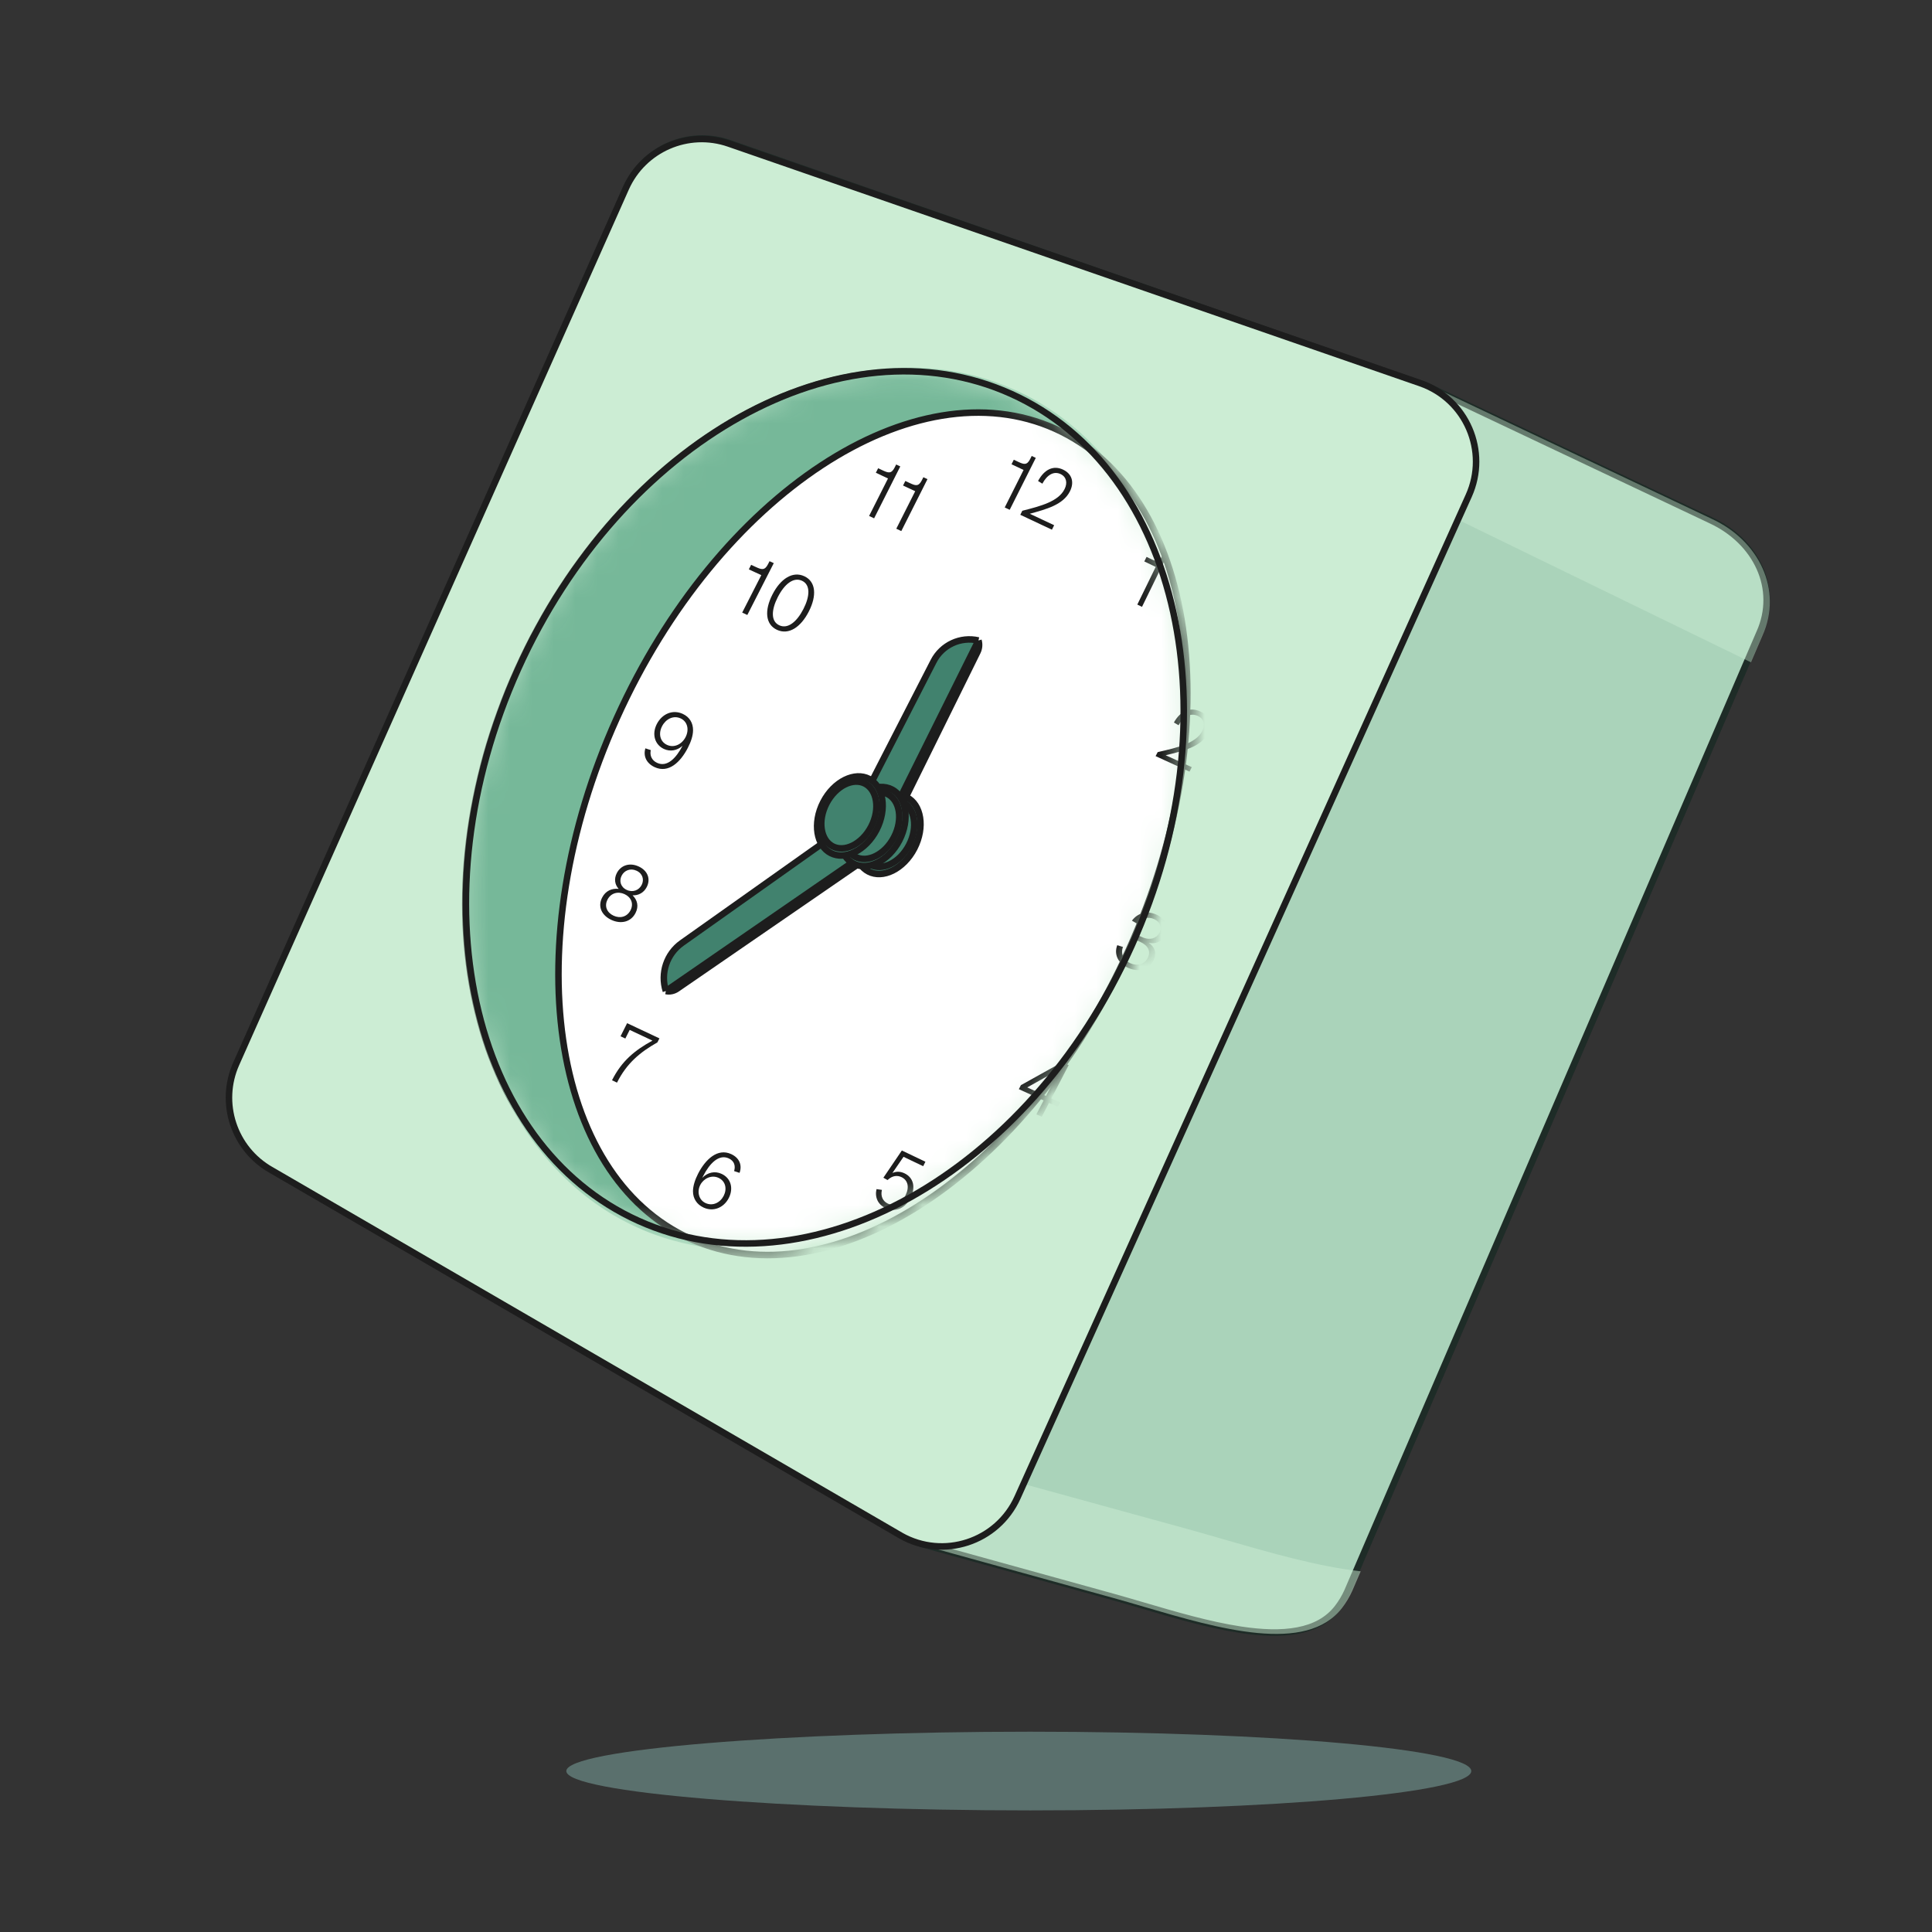 <svg width="89" height="89" viewBox="0 0 89 89" fill="none" xmlns="http://www.w3.org/2000/svg">
<rect x="0" y="0" width="89" height="89" fill="#333333" stroke="none"/>
<path d="M12.569 53.885L12.566 53.883C11.698 53.401 11.208 52.742 10.965 51.962C10.722 51.181 10.724 50.271 10.862 49.282L28.856 8.646C28.856 8.645 28.856 8.645 28.856 8.645C29.667 6.835 31.726 5.945 33.599 6.594L65.715 17.77L78.802 23.963L78.803 23.964C80.905 24.933 81.97 27.117 81.052 29.157L81.05 29.16L62.072 73.302C62.072 73.303 62.072 73.303 62.072 73.304C61.947 73.58 61.795 73.833 61.619 74.062C60.735 75.217 59.09 75.37 57.146 75.075C55.698 74.856 54.132 74.396 52.671 73.967C52.18 73.823 51.701 73.682 51.242 73.555L42.678 71.186C42.364 71.099 42.062 70.975 41.779 70.815C41.779 70.814 41.779 70.814 41.779 70.814L12.569 53.885Z" fill="#CCEDD4" stroke="#1D1D1D" stroke-width="0.3"/>
<g style="mix-blend-mode:multiply" opacity="0.2">
<path d="M33.648 6.452C31.701 5.778 29.562 6.703 28.719 8.584L10.716 49.241C10.432 51.253 10.69 53.012 12.493 54.014L41.705 70.945C41.999 71.111 42.312 71.24 42.638 71.331L51.202 73.7C54.824 74.702 59.857 76.61 61.738 74.154C61.921 73.915 62.08 73.651 62.209 73.364L81.188 29.219C82.148 27.088 81.025 24.824 78.866 23.828L65.771 17.631L33.648 6.452Z" fill="#226752"/>
</g>
<g style="mix-blend-mode:multiply" opacity="0.5">
<path fill-rule="evenodd" clip-rule="evenodd" d="M10.724 49.93L43.464 67.219C43.816 67.4 44.188 67.545 44.573 67.651L54.702 70.436C55.238 70.584 55.801 70.746 56.379 70.914C58.448 71.512 60.715 72.168 62.682 72.385L62.298 73.277C62.169 73.564 62.01 73.828 61.827 74.067C60.182 76.216 56.124 75.024 52.709 74.021C52.221 73.878 51.745 73.738 51.291 73.613L42.727 71.244C42.401 71.154 42.088 71.024 41.794 70.858L12.582 53.927C11.015 53.056 10.615 51.614 10.724 49.93Z" fill="#CCEDD4"/>
</g>
<g style="mix-blend-mode:multiply" opacity="0.4">
<path fill-rule="evenodd" clip-rule="evenodd" d="M28.913 8.276C29.861 6.658 31.835 5.904 33.643 6.53L65.767 17.709L78.862 23.906C81.021 24.902 82.144 27.166 81.184 29.297L80.662 30.511L63.395 22.105L28.913 8.276Z" fill="#CCEDD4"/>
</g>
<path d="M12.489 53.897L12.488 53.897C10.772 52.924 10.076 50.805 10.882 49.003L10.882 49.003L28.832 8.669C29.642 6.858 31.702 5.966 33.576 6.615L65.424 17.649C67.548 18.385 68.582 20.786 67.659 22.837L46.872 68.982C45.947 71.036 43.459 71.85 41.5 70.742C41.5 70.742 41.5 70.741 41.5 70.741L12.489 53.897Z" fill="#CCEDD4" stroke="#1D1D1D" stroke-width="0.3"/>
<mask id="mask0_108_5173" style="mask-type:alpha" maskUnits="userSpaceOnUse" x="21" y="16" width="34" height="42">
<path d="M52.102 43.578C49.728 48.849 45.992 52.901 41.877 55.192C37.762 57.484 33.278 58.011 29.391 56.26C25.503 54.509 22.927 50.8 21.915 46.199C20.904 41.598 21.461 36.114 23.835 30.843C26.209 25.571 29.945 21.52 34.06 19.228C38.176 16.937 42.66 16.409 46.547 18.16C50.434 19.912 53.011 23.62 54.022 28.221C55.033 32.822 54.476 38.306 52.102 43.578Z" fill="white" stroke="black" stroke-width="0.3"/>
</mask>
<g mask="url(#mask0_108_5173)">
<path d="M52.102 43.578C49.728 48.849 45.992 52.901 41.877 55.192C37.762 57.484 33.278 58.011 29.391 56.26C25.503 54.509 22.927 50.8 21.915 46.199C20.904 41.598 21.461 36.114 23.835 30.843C26.209 25.571 29.945 21.52 34.06 19.228C38.176 16.937 42.66 16.409 46.547 18.16C50.434 19.912 53.011 23.62 54.022 28.221C55.033 32.822 54.476 38.306 52.102 43.578Z" fill="#CCEDD4" stroke="#1D1D1D" stroke-width="0.3"/>
<ellipse cx="15.54" cy="21.156" rx="15.54" ry="21.156" transform="matrix(0.912 0.411 -0.411 0.912 32.588 11.577)" fill="#76B899"/>
<path d="M52.014 43.728C49.686 48.897 46.251 52.97 42.586 55.38C38.919 57.791 35.043 58.527 31.809 57.07C28.575 55.613 26.557 52.222 25.933 47.877C25.309 43.535 26.082 38.262 28.409 33.094C30.736 27.926 34.172 23.853 37.837 21.442C41.503 19.031 45.38 18.295 48.614 19.752C51.847 21.209 53.865 24.601 54.49 28.945C55.114 33.288 54.341 38.56 52.014 43.728Z" fill="white" stroke="#1D1D1D" stroke-width="0.3"/>
<path d="M53.33 34.647C54.243 34.441 55.091 34.243 55.383 33.679C55.533 33.391 55.465 33.11 55.175 32.978C54.838 32.824 54.513 33.008 54.292 33.409L54.078 33.282C54.384 32.737 54.826 32.561 55.292 32.774C55.73 32.974 55.868 33.361 55.649 33.784C55.328 34.401 54.516 34.591 53.699 34.791L54.903 35.341L54.796 35.545L53.234 34.832L53.33 34.647Z" fill="#1D1D1D"/>
<path d="M47.03 49.989L48.933 48.93L49.231 49.066L48.432 50.599L48.835 50.782L48.727 50.99L48.324 50.807L47.99 51.447L47.742 51.335L48.076 50.694L46.934 50.174L47.03 49.989ZM47.321 50.093L48.185 50.486L48.83 49.248L47.321 50.093Z" fill="#1D1D1D"/>
<path d="M52.067 44.372C52.397 44.521 52.714 44.428 52.869 44.133C53.029 43.828 52.893 43.555 52.521 43.386L52.343 43.306L52.453 43.098L52.605 43.167C52.986 43.34 53.281 43.22 53.413 42.969C53.551 42.707 53.43 42.458 53.165 42.338C52.871 42.205 52.578 42.305 52.397 42.559L52.145 42.412C52.399 42.066 52.823 41.93 53.276 42.135C53.699 42.326 53.878 42.702 53.675 43.087C53.517 43.389 53.22 43.495 52.932 43.435L52.928 43.442C53.171 43.597 53.321 43.889 53.126 44.261C52.902 44.687 52.43 44.793 51.961 44.581C51.492 44.369 51.31 43.955 51.468 43.541L51.732 43.623C51.612 43.942 51.76 44.233 52.067 44.372Z" fill="#1D1D1D"/>
<path d="M52.392 27.85L53.239 26.116L52.715 25.863L52.818 25.654L53.003 25.743C53.25 25.863 53.386 25.912 53.533 25.611L53.603 25.469L53.78 25.555L52.608 27.955L52.392 27.85Z" fill="#1D1D1D"/>
<path d="M40.792 55.652C40.432 55.48 40.292 55.145 40.378 54.778L40.627 54.814C40.556 55.101 40.669 55.334 40.896 55.443C41.191 55.584 41.525 55.447 41.717 55.059C41.904 54.681 41.818 54.364 41.531 54.227C41.341 54.136 41.111 54.147 40.886 54.361L40.694 54.253L41.545 52.999L42.63 53.517L42.528 53.723L41.622 53.29L41.111 54.035C41.3 53.95 41.492 53.966 41.671 54.052C42.059 54.238 42.2 54.664 41.95 55.17C41.689 55.697 41.215 55.854 40.792 55.652Z" fill="#1D1D1D"/>
</g>
<path d="M52.13 43.56C49.757 48.832 46.02 52.883 41.905 55.175C37.79 57.466 33.306 57.994 29.419 56.242C25.531 54.491 22.955 50.782 21.944 46.181C20.932 41.58 21.49 36.097 23.863 30.825C26.238 25.553 29.974 21.502 34.089 19.211C38.204 16.919 42.688 16.391 46.575 18.143C50.463 19.894 53.039 23.603 54.05 28.204C55.062 32.805 54.504 38.288 52.13 43.56Z" stroke="#1D1D1D" stroke-width="0.3"/>
<path d="M46.284 23.377L47.152 21.649L46.597 21.387L46.702 21.178L46.898 21.271C47.16 21.394 47.305 21.446 47.456 21.146L47.527 21.004L47.715 21.093L46.513 23.485L46.284 23.377Z" fill="#1D1D1D"/>
<path d="M47.094 23.529C47.956 23.31 48.756 23.099 49.04 22.533C49.186 22.243 49.126 21.965 48.855 21.838C48.541 21.69 48.232 21.878 48.018 22.281L47.819 22.158C48.115 21.61 48.534 21.428 48.969 21.633C49.377 21.825 49.501 22.208 49.288 22.633C48.976 23.253 48.21 23.455 47.439 23.667L48.561 24.195L48.458 24.401L47.001 23.715L47.094 23.529Z" fill="#1D1D1D"/>
<path d="M40.036 23.769L40.907 22.041L40.347 21.778L40.453 21.57L40.651 21.663C40.915 21.786 41.061 21.838 41.212 21.538L41.283 21.397L41.473 21.486L40.267 23.877L40.036 23.769Z" fill="#1D1D1D"/>
<path d="M41.289 24.356L42.16 22.628L41.6 22.366L41.705 22.157L41.904 22.25C42.167 22.374 42.313 22.426 42.465 22.126L42.536 21.984L42.725 22.073L41.52 24.465L41.289 24.356Z" fill="#1D1D1D"/>
<path d="M34.19 28.22L35.07 26.495L34.496 26.228L34.602 26.02L34.806 26.114C35.076 26.24 35.226 26.292 35.378 25.993L35.45 25.852L35.645 25.942L34.426 28.33L34.19 28.22Z" fill="#1D1D1D"/>
<path d="M35.793 29.014C35.252 28.763 35.213 28.112 35.582 27.389C35.95 26.666 36.512 26.294 37.052 26.545C37.593 26.796 37.629 27.445 37.26 28.168C36.892 28.892 36.333 29.265 35.793 29.014ZM35.831 27.505C35.53 28.093 35.502 28.621 35.899 28.805C36.294 28.988 36.711 28.641 37.011 28.053C37.312 27.464 37.34 26.937 36.946 26.754C36.548 26.569 36.131 26.916 35.831 27.505Z" fill="#1D1D1D"/>
<path d="M30.158 35.34C29.779 35.165 29.623 34.831 29.73 34.473L29.979 34.555C29.924 34.808 30.028 35.03 30.271 35.142C30.733 35.356 31.147 34.923 31.442 34.356C31.182 34.586 30.866 34.631 30.585 34.502C30.16 34.306 30.019 33.816 30.257 33.353C30.497 32.886 30.985 32.67 31.453 32.886C31.765 33.03 31.928 33.305 31.926 33.636C31.926 33.881 31.836 34.16 31.687 34.449C31.349 35.108 30.799 35.636 30.158 35.34ZM30.498 33.456C30.322 33.798 30.404 34.165 30.727 34.314C31.057 34.466 31.413 34.285 31.582 33.956C31.75 33.63 31.684 33.246 31.354 33.094C31.021 32.941 30.669 33.123 30.498 33.456Z" fill="#1D1D1D"/>
<path d="M28.164 42.377C27.727 42.175 27.521 41.772 27.738 41.348C27.898 41.035 28.184 40.914 28.499 40.947C28.318 40.747 28.281 40.48 28.413 40.222C28.599 39.858 29.005 39.722 29.424 39.916C29.843 40.11 29.98 40.498 29.794 40.861C29.662 41.12 29.418 41.256 29.141 41.244C29.36 41.458 29.436 41.747 29.276 42.059C29.059 42.483 28.598 42.578 28.164 42.377ZM27.985 41.442C27.829 41.748 27.962 42.042 28.264 42.182C28.567 42.322 28.889 42.238 29.046 41.932C29.202 41.626 29.074 41.33 28.772 41.19C28.469 41.05 28.142 41.136 27.985 41.442ZM28.637 40.338C28.513 40.58 28.587 40.864 28.872 40.995C29.156 41.127 29.436 41.007 29.56 40.765C29.682 40.526 29.608 40.242 29.324 40.111C29.037 39.978 28.759 40.099 28.637 40.338Z" fill="#1D1D1D"/>
<path d="M28.193 49.764C28.64 48.875 29.241 48.383 30.056 47.937L29.007 47.444L28.807 47.841L28.586 47.737L28.889 47.134L30.378 47.834L30.284 48.019C29.489 48.47 28.875 48.973 28.423 49.873L28.193 49.764Z" fill="#1D1D1D"/>
<path d="M32.406 55.626C32.101 55.484 31.921 55.21 31.923 54.874C31.925 54.634 32.012 54.354 32.158 54.068C32.495 53.409 33.058 52.875 33.685 53.166C34.06 53.34 34.197 53.669 34.069 54.03L33.818 53.947C33.892 53.699 33.82 53.478 33.573 53.364C33.113 53.15 32.685 53.605 32.399 54.163L32.349 54.261C32.602 54.003 32.932 53.932 33.243 54.076C33.67 54.273 33.8 54.741 33.572 55.189C33.341 55.639 32.86 55.836 32.406 55.626ZM32.258 54.588C32.106 54.884 32.177 55.27 32.503 55.421C32.829 55.572 33.173 55.407 33.337 55.088C33.498 54.772 33.43 54.412 33.1 54.259C32.771 54.107 32.409 54.292 32.258 54.588Z" fill="#1D1D1D"/>
<path d="M42.122 39.074C41.873 39.557 41.505 39.915 41.118 40.106C40.731 40.297 40.336 40.317 40.013 40.15C39.689 39.983 39.476 39.649 39.407 39.223C39.339 38.798 39.416 38.291 39.666 37.807C39.915 37.324 40.282 36.966 40.669 36.776C41.056 36.585 41.451 36.564 41.775 36.731C42.099 36.898 42.311 37.232 42.38 37.658C42.449 38.084 42.371 38.591 42.122 39.074Z" fill="#41826E" stroke="#1D1D1D" stroke-width="0.3"/>
<path d="M41.877 38.928C41.666 39.338 41.354 39.64 41.028 39.801C40.701 39.963 40.37 39.979 40.101 39.84C39.831 39.701 39.653 39.422 39.594 39.062C39.536 38.703 39.602 38.273 39.813 37.863C40.025 37.453 40.336 37.151 40.663 36.99C40.989 36.828 41.32 36.812 41.59 36.951C41.859 37.09 42.038 37.369 42.096 37.729C42.154 38.088 42.089 38.518 41.877 38.928Z" fill="#41826E" stroke="#1D1D1D" stroke-width="0.3"/>
<path d="M40.104 39.152L39.253 37.883L31.414 43.439C30.711 43.937 30.412 44.833 30.674 45.654C30.852 45.691 31.037 45.653 31.187 45.55L40.209 39.343L40.104 39.152Z" fill="#41826E"/>
<path d="M30.674 45.654V45.654C30.412 44.833 30.711 43.937 31.414 43.439L39.253 37.883L40.104 39.152M30.674 45.654L40.104 39.152M30.674 45.654V45.654C30.852 45.691 31.037 45.653 31.187 45.55L40.209 39.343L40.104 39.152" stroke="#1D1D1D" stroke-width="0.3"/>
<path d="M40.72 38.264L39.387 37.517L43.006 30.463C43.394 29.706 44.247 29.311 45.074 29.504C45.126 29.68 45.109 29.869 45.028 30.033L40.92 38.354L40.72 38.264Z" fill="#41826E"/>
<path d="M45.074 29.504V29.504C44.247 29.311 43.394 29.706 43.006 30.463L39.387 37.517L40.72 38.264M45.074 29.504L40.72 38.264M45.074 29.504V29.504C45.126 29.68 45.109 29.869 45.028 30.033L40.92 38.354L40.72 38.264" stroke="#1D1D1D" stroke-width="0.3"/>
<path d="M41.431 38.709C41.182 39.192 40.814 39.55 40.427 39.741C40.041 39.931 39.645 39.952 39.322 39.785C38.998 39.618 38.785 39.284 38.716 38.858C38.648 38.432 38.726 37.925 38.975 37.442C39.224 36.959 39.592 36.601 39.978 36.41C40.365 36.219 40.76 36.199 41.084 36.366C41.408 36.533 41.62 36.867 41.689 37.293C41.758 37.718 41.68 38.225 41.431 38.709Z" fill="#41826E" stroke="#1D1D1D" stroke-width="0.3"/>
<path d="M41.186 38.563C40.975 38.973 40.663 39.275 40.337 39.436C40.01 39.597 39.679 39.614 39.41 39.475C39.14 39.336 38.962 39.056 38.904 38.697C38.845 38.338 38.911 37.908 39.122 37.498C39.334 37.088 39.645 36.786 39.972 36.624C40.298 36.463 40.629 36.447 40.899 36.586C41.168 36.725 41.347 37.004 41.405 37.364C41.463 37.723 41.398 38.153 41.186 38.563Z" fill="#41826E" stroke="#1D1D1D" stroke-width="0.3"/>
<path d="M40.379 38.222C40.13 38.705 39.762 39.063 39.376 39.254C38.989 39.445 38.593 39.465 38.27 39.298C37.946 39.132 37.734 38.797 37.665 38.372C37.596 37.946 37.674 37.439 37.923 36.955C38.172 36.472 38.54 36.114 38.926 35.924C39.313 35.733 39.709 35.712 40.032 35.879C40.356 36.046 40.568 36.38 40.637 36.806C40.706 37.232 40.628 37.739 40.379 38.222Z" fill="#41826E" stroke="#1D1D1D" stroke-width="0.3"/>
<path d="M40.135 38.076C39.923 38.486 39.612 38.788 39.285 38.95C38.959 39.111 38.628 39.127 38.358 38.988C38.089 38.849 37.91 38.57 37.852 38.21C37.794 37.851 37.859 37.422 38.071 37.011C38.282 36.602 38.594 36.299 38.92 36.138C39.246 35.977 39.578 35.961 39.847 36.099C40.117 36.239 40.295 36.518 40.353 36.877C40.412 37.237 40.346 37.666 40.135 38.076Z" fill="#41826E" stroke="#1D1D1D" stroke-width="0.3"/>
<g style="mix-blend-mode:multiply">
<path d="M67.776 81.586C67.776 82.588 58.677 83.398 47.453 83.398C36.229 83.398 26.088 82.588 26.088 81.586C26.088 80.584 36.229 79.773 47.453 79.773C58.677 79.773 67.776 80.585 67.776 81.586Z" fill="#759995" fill-opacity="0.6"/>
</g>
</svg>
